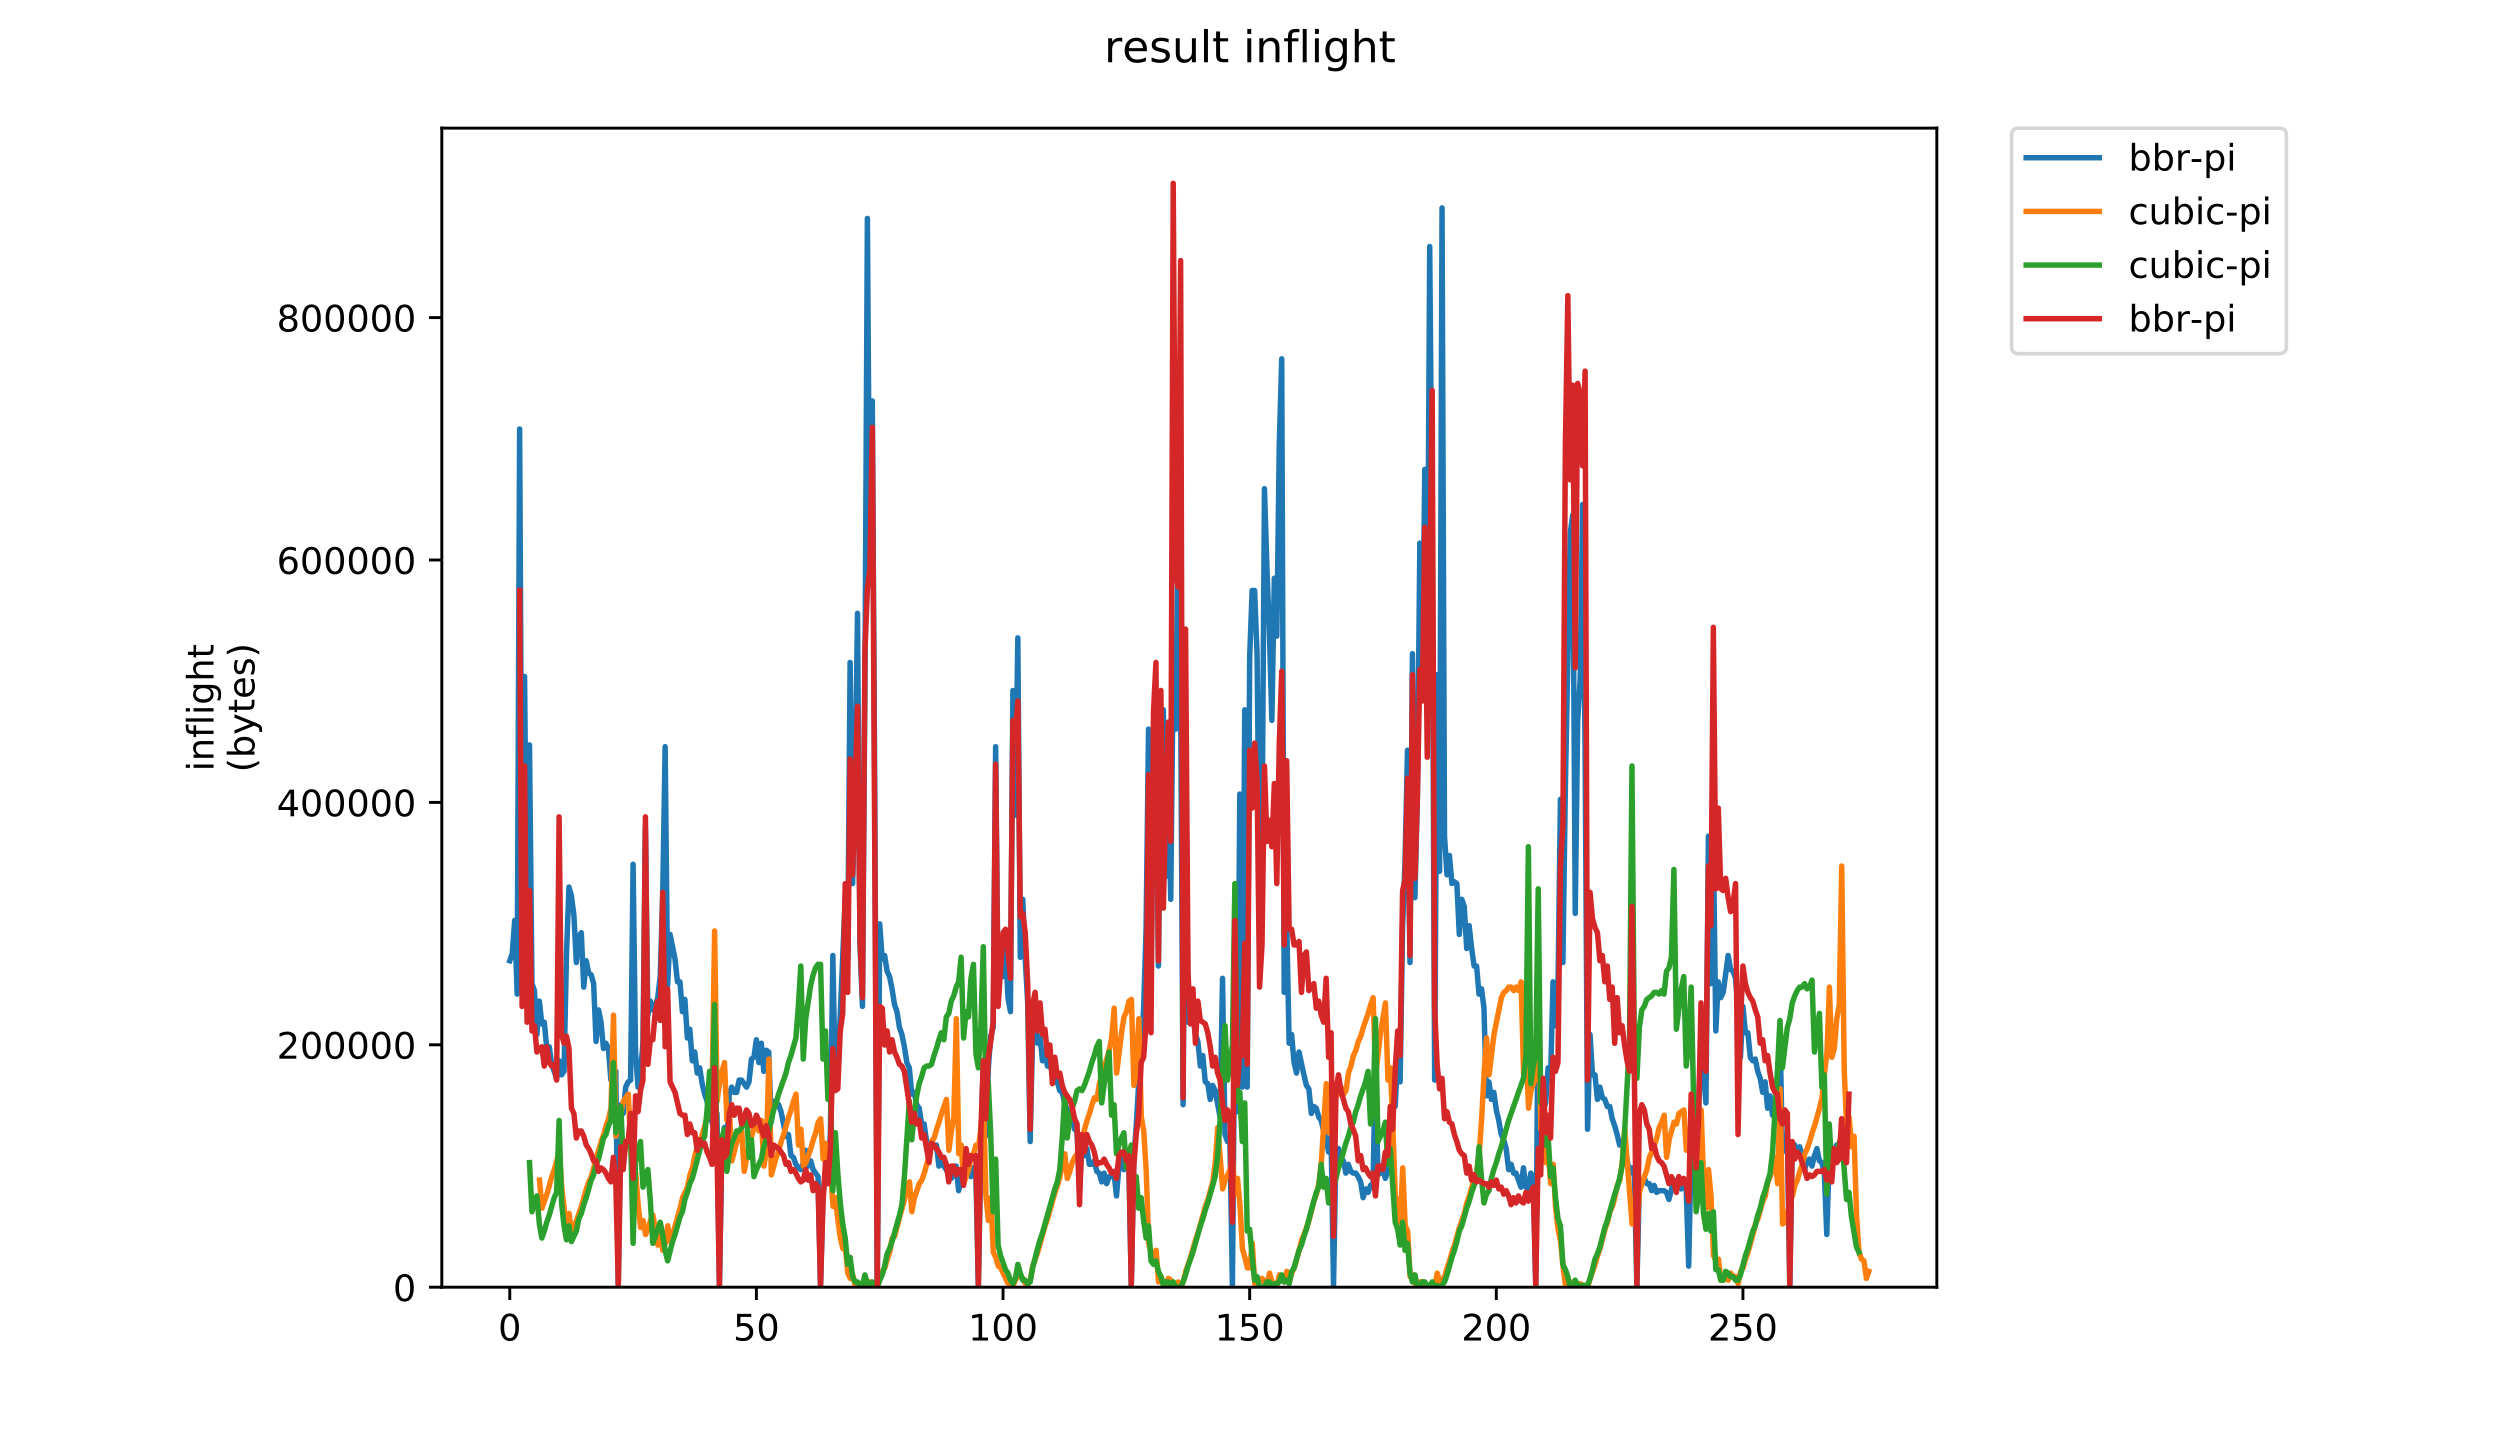 <?xml version="1.0" encoding="utf-8" standalone="no"?>
<!DOCTYPE svg PUBLIC "-//W3C//DTD SVG 1.1//EN"
  "http://www.w3.org/Graphics/SVG/1.1/DTD/svg11.dtd">
<!-- Created with matplotlib (https://matplotlib.org/) -->
<svg height="396pt" version="1.1" viewBox="0 0 684 396" width="684pt" xmlns="http://www.w3.org/2000/svg" xmlns:xlink="http://www.w3.org/1999/xlink">
 <defs>
  <style type="text/css">
*{stroke-linecap:butt;stroke-linejoin:round;}
  </style>
 </defs>
 <g id="figure_1">
  <g id="patch_1">
   <path d="M 0 396 
L 684 396 
L 684 0 
L 0 0 
z
" style="fill:#ffffff;"/>
  </g>
  <g id="axes_1">
   <g id="patch_2">
    <path d="M 120.879 352.174 
L 529.913 352.174 
L 529.913 35.062 
L 120.879 35.062 
z
" style="fill:#ffffff;"/>
   </g>
   <g id="matplotlib.axis_1">
    <g id="xtick_1">
     <g id="line2d_1">
      <defs>
       <path d="M 0 0 
L 0 3.5 
" id="m798d99a39b" style="stroke:#000000;stroke-width:0.8;"/>
      </defs>
      <g>
       <use style="stroke:#000000;stroke-width:0.8;" x="139.471" xlink:href="#m798d99a39b" y="352.174"/>
      </g>
     </g>
     <g id="text_1">
      <!-- 0 -->
      <defs>
       <path d="M 31.781 66.406 
Q 24.172 66.406 20.328 58.906 
Q 16.5 51.422 16.5 36.375 
Q 16.5 21.391 20.328 13.891 
Q 24.172 6.391 31.781 6.391 
Q 39.453 6.391 43.281 13.891 
Q 47.125 21.391 47.125 36.375 
Q 47.125 51.422 43.281 58.906 
Q 39.453 66.406 31.781 66.406 
z
M 31.781 74.219 
Q 44.047 74.219 50.516 64.516 
Q 56.984 54.828 56.984 36.375 
Q 56.984 17.969 50.516 8.266 
Q 44.047 -1.422 31.781 -1.422 
Q 19.531 -1.422 13.062 8.266 
Q 6.594 17.969 6.594 36.375 
Q 6.594 54.828 13.062 64.516 
Q 19.531 74.219 31.781 74.219 
z
" id="DejaVuSans-48"/>
      </defs>
      <g transform="translate(136.29 366.773)scale(0.1 -0.1)">
       <use xlink:href="#DejaVuSans-48"/>
      </g>
     </g>
    </g>
    <g id="xtick_2">
     <g id="line2d_2">
      <g>
       <use style="stroke:#000000;stroke-width:0.8;" x="206.95" xlink:href="#m798d99a39b" y="352.174"/>
      </g>
     </g>
     <g id="text_2">
      <!-- 50 -->
      <defs>
       <path d="M 10.797 72.906 
L 49.516 72.906 
L 49.516 64.594 
L 19.828 64.594 
L 19.828 46.734 
Q 21.969 47.469 24.109 47.828 
Q 26.266 48.188 28.422 48.188 
Q 40.625 48.188 47.75 41.5 
Q 54.891 34.812 54.891 23.391 
Q 54.891 11.625 47.562 5.094 
Q 40.234 -1.422 26.906 -1.422 
Q 22.312 -1.422 17.547 -0.641 
Q 12.797 0.141 7.719 1.703 
L 7.719 11.625 
Q 12.109 9.234 16.797 8.062 
Q 21.484 6.891 26.703 6.891 
Q 35.156 6.891 40.078 11.328 
Q 45.016 15.766 45.016 23.391 
Q 45.016 31 40.078 35.438 
Q 35.156 39.891 26.703 39.891 
Q 22.75 39.891 18.812 39.016 
Q 14.891 38.141 10.797 36.281 
z
" id="DejaVuSans-53"/>
      </defs>
      <g transform="translate(200.588 366.773)scale(0.1 -0.1)">
       <use xlink:href="#DejaVuSans-53"/>
       <use x="63.623" xlink:href="#DejaVuSans-48"/>
      </g>
     </g>
    </g>
    <g id="xtick_3">
     <g id="line2d_3">
      <g>
       <use style="stroke:#000000;stroke-width:0.8;" x="274.429" xlink:href="#m798d99a39b" y="352.174"/>
      </g>
     </g>
     <g id="text_3">
      <!-- 100 -->
      <defs>
       <path d="M 12.406 8.297 
L 28.516 8.297 
L 28.516 63.922 
L 10.984 60.406 
L 10.984 69.391 
L 28.422 72.906 
L 38.281 72.906 
L 38.281 8.297 
L 54.391 8.297 
L 54.391 0 
L 12.406 0 
z
" id="DejaVuSans-49"/>
      </defs>
      <g transform="translate(264.886 366.773)scale(0.1 -0.1)">
       <use xlink:href="#DejaVuSans-49"/>
       <use x="63.623" xlink:href="#DejaVuSans-48"/>
       <use x="127.246" xlink:href="#DejaVuSans-48"/>
      </g>
     </g>
    </g>
    <g id="xtick_4">
     <g id="line2d_4">
      <g>
       <use style="stroke:#000000;stroke-width:0.8;" x="341.909" xlink:href="#m798d99a39b" y="352.174"/>
      </g>
     </g>
     <g id="text_4">
      <!-- 150 -->
      <g transform="translate(332.365 366.773)scale(0.1 -0.1)">
       <use xlink:href="#DejaVuSans-49"/>
       <use x="63.623" xlink:href="#DejaVuSans-53"/>
       <use x="127.246" xlink:href="#DejaVuSans-48"/>
      </g>
     </g>
    </g>
    <g id="xtick_5">
     <g id="line2d_5">
      <g>
       <use style="stroke:#000000;stroke-width:0.8;" x="409.388" xlink:href="#m798d99a39b" y="352.174"/>
      </g>
     </g>
     <g id="text_5">
      <!-- 200 -->
      <defs>
       <path d="M 19.188 8.297 
L 53.609 8.297 
L 53.609 0 
L 7.328 0 
L 7.328 8.297 
Q 12.938 14.109 22.625 23.891 
Q 32.328 33.688 34.812 36.531 
Q 39.547 41.844 41.422 45.531 
Q 43.312 49.219 43.312 52.781 
Q 43.312 58.594 39.234 62.25 
Q 35.156 65.922 28.609 65.922 
Q 23.969 65.922 18.812 64.312 
Q 13.672 62.703 7.812 59.422 
L 7.812 69.391 
Q 13.766 71.781 18.938 73 
Q 24.125 74.219 28.422 74.219 
Q 39.75 74.219 46.484 68.547 
Q 53.219 62.891 53.219 53.422 
Q 53.219 48.922 51.531 44.891 
Q 49.859 40.875 45.406 35.406 
Q 44.188 33.984 37.641 27.219 
Q 31.109 20.453 19.188 8.297 
z
" id="DejaVuSans-50"/>
      </defs>
      <g transform="translate(399.844 366.773)scale(0.1 -0.1)">
       <use xlink:href="#DejaVuSans-50"/>
       <use x="63.623" xlink:href="#DejaVuSans-48"/>
       <use x="127.246" xlink:href="#DejaVuSans-48"/>
      </g>
     </g>
    </g>
    <g id="xtick_6">
     <g id="line2d_6">
      <g>
       <use style="stroke:#000000;stroke-width:0.8;" x="476.867" xlink:href="#m798d99a39b" y="352.174"/>
      </g>
     </g>
     <g id="text_6">
      <!-- 250 -->
      <g transform="translate(467.323 366.773)scale(0.1 -0.1)">
       <use xlink:href="#DejaVuSans-50"/>
       <use x="63.623" xlink:href="#DejaVuSans-53"/>
       <use x="127.246" xlink:href="#DejaVuSans-48"/>
      </g>
     </g>
    </g>
   </g>
   <g id="matplotlib.axis_2">
    <g id="ytick_1">
     <g id="line2d_7">
      <defs>
       <path d="M 0 0 
L -3.5 0 
" id="m0e294f29df" style="stroke:#000000;stroke-width:0.8;"/>
      </defs>
      <g>
       <use style="stroke:#000000;stroke-width:0.8;" x="120.879" xlink:href="#m0e294f29df" y="352.174"/>
      </g>
     </g>
     <g id="text_7">
      <!-- 0 -->
      <g transform="translate(107.516 355.973)scale(0.1 -0.1)">
       <use xlink:href="#DejaVuSans-48"/>
      </g>
     </g>
    </g>
    <g id="ytick_2">
     <g id="line2d_8">
      <g>
       <use style="stroke:#000000;stroke-width:0.8;" x="120.879" xlink:href="#m0e294f29df" y="285.856"/>
      </g>
     </g>
     <g id="text_8">
      <!-- 200000 -->
      <g transform="translate(75.704 289.655)scale(0.1 -0.1)">
       <use xlink:href="#DejaVuSans-50"/>
       <use x="63.623" xlink:href="#DejaVuSans-48"/>
       <use x="127.246" xlink:href="#DejaVuSans-48"/>
       <use x="190.869" xlink:href="#DejaVuSans-48"/>
       <use x="254.492" xlink:href="#DejaVuSans-48"/>
       <use x="318.115" xlink:href="#DejaVuSans-48"/>
      </g>
     </g>
    </g>
    <g id="ytick_3">
     <g id="line2d_9">
      <g>
       <use style="stroke:#000000;stroke-width:0.8;" x="120.879" xlink:href="#m0e294f29df" y="219.537"/>
      </g>
     </g>
     <g id="text_9">
      <!-- 400000 -->
      <defs>
       <path d="M 37.797 64.312 
L 12.891 25.391 
L 37.797 25.391 
z
M 35.203 72.906 
L 47.609 72.906 
L 47.609 25.391 
L 58.016 25.391 
L 58.016 17.188 
L 47.609 17.188 
L 47.609 0 
L 37.797 0 
L 37.797 17.188 
L 4.891 17.188 
L 4.891 26.703 
z
" id="DejaVuSans-52"/>
      </defs>
      <g transform="translate(75.704 223.337)scale(0.1 -0.1)">
       <use xlink:href="#DejaVuSans-52"/>
       <use x="63.623" xlink:href="#DejaVuSans-48"/>
       <use x="127.246" xlink:href="#DejaVuSans-48"/>
       <use x="190.869" xlink:href="#DejaVuSans-48"/>
       <use x="254.492" xlink:href="#DejaVuSans-48"/>
       <use x="318.115" xlink:href="#DejaVuSans-48"/>
      </g>
     </g>
    </g>
    <g id="ytick_4">
     <g id="line2d_10">
      <g>
       <use style="stroke:#000000;stroke-width:0.8;" x="120.879" xlink:href="#m0e294f29df" y="153.219"/>
      </g>
     </g>
     <g id="text_10">
      <!-- 600000 -->
      <defs>
       <path d="M 33.016 40.375 
Q 26.375 40.375 22.484 35.828 
Q 18.609 31.297 18.609 23.391 
Q 18.609 15.531 22.484 10.953 
Q 26.375 6.391 33.016 6.391 
Q 39.656 6.391 43.531 10.953 
Q 47.406 15.531 47.406 23.391 
Q 47.406 31.297 43.531 35.828 
Q 39.656 40.375 33.016 40.375 
z
M 52.594 71.297 
L 52.594 62.312 
Q 48.875 64.062 45.094 64.984 
Q 41.312 65.922 37.594 65.922 
Q 27.828 65.922 22.672 59.328 
Q 17.531 52.734 16.797 39.406 
Q 19.672 43.656 24.016 45.922 
Q 28.375 48.188 33.594 48.188 
Q 44.578 48.188 50.953 41.516 
Q 57.328 34.859 57.328 23.391 
Q 57.328 12.156 50.688 5.359 
Q 44.047 -1.422 33.016 -1.422 
Q 20.359 -1.422 13.672 8.266 
Q 6.984 17.969 6.984 36.375 
Q 6.984 53.656 15.188 63.938 
Q 23.391 74.219 37.203 74.219 
Q 40.922 74.219 44.703 73.484 
Q 48.484 72.75 52.594 71.297 
z
" id="DejaVuSans-54"/>
      </defs>
      <g transform="translate(75.704 157.018)scale(0.1 -0.1)">
       <use xlink:href="#DejaVuSans-54"/>
       <use x="63.623" xlink:href="#DejaVuSans-48"/>
       <use x="127.246" xlink:href="#DejaVuSans-48"/>
       <use x="190.869" xlink:href="#DejaVuSans-48"/>
       <use x="254.492" xlink:href="#DejaVuSans-48"/>
       <use x="318.115" xlink:href="#DejaVuSans-48"/>
      </g>
     </g>
    </g>
    <g id="ytick_5">
     <g id="line2d_11">
      <g>
       <use style="stroke:#000000;stroke-width:0.8;" x="120.879" xlink:href="#m0e294f29df" y="86.901"/>
      </g>
     </g>
     <g id="text_11">
      <!-- 800000 -->
      <defs>
       <path d="M 31.781 34.625 
Q 24.75 34.625 20.719 30.859 
Q 16.703 27.094 16.703 20.516 
Q 16.703 13.922 20.719 10.156 
Q 24.75 6.391 31.781 6.391 
Q 38.812 6.391 42.859 10.172 
Q 46.922 13.969 46.922 20.516 
Q 46.922 27.094 42.891 30.859 
Q 38.875 34.625 31.781 34.625 
z
M 21.922 38.812 
Q 15.578 40.375 12.031 44.719 
Q 8.5 49.078 8.5 55.328 
Q 8.5 64.062 14.719 69.141 
Q 20.953 74.219 31.781 74.219 
Q 42.672 74.219 48.875 69.141 
Q 55.078 64.062 55.078 55.328 
Q 55.078 49.078 51.531 44.719 
Q 48 40.375 41.703 38.812 
Q 48.828 37.156 52.797 32.312 
Q 56.781 27.484 56.781 20.516 
Q 56.781 9.906 50.312 4.234 
Q 43.844 -1.422 31.781 -1.422 
Q 19.734 -1.422 13.25 4.234 
Q 6.781 9.906 6.781 20.516 
Q 6.781 27.484 10.781 32.312 
Q 14.797 37.156 21.922 38.812 
z
M 18.312 54.391 
Q 18.312 48.734 21.844 45.562 
Q 25.391 42.391 31.781 42.391 
Q 38.141 42.391 41.719 45.562 
Q 45.312 48.734 45.312 54.391 
Q 45.312 60.062 41.719 63.234 
Q 38.141 66.406 31.781 66.406 
Q 25.391 66.406 21.844 63.234 
Q 18.312 60.062 18.312 54.391 
z
" id="DejaVuSans-56"/>
      </defs>
      <g transform="translate(75.704 90.7)scale(0.1 -0.1)">
       <use xlink:href="#DejaVuSans-56"/>
       <use x="63.623" xlink:href="#DejaVuSans-48"/>
       <use x="127.246" xlink:href="#DejaVuSans-48"/>
       <use x="190.869" xlink:href="#DejaVuSans-48"/>
       <use x="254.492" xlink:href="#DejaVuSans-48"/>
       <use x="318.115" xlink:href="#DejaVuSans-48"/>
      </g>
     </g>
    </g>
    <g id="text_12">
     <!-- inflight -->
     <defs>
      <path d="M 9.422 54.688 
L 18.406 54.688 
L 18.406 0 
L 9.422 0 
z
M 9.422 75.984 
L 18.406 75.984 
L 18.406 64.594 
L 9.422 64.594 
z
" id="DejaVuSans-105"/>
      <path d="M 54.891 33.016 
L 54.891 0 
L 45.906 0 
L 45.906 32.719 
Q 45.906 40.484 42.875 44.328 
Q 39.844 48.188 33.797 48.188 
Q 26.516 48.188 22.312 43.547 
Q 18.109 38.922 18.109 30.906 
L 18.109 0 
L 9.078 0 
L 9.078 54.688 
L 18.109 54.688 
L 18.109 46.188 
Q 21.344 51.125 25.703 53.562 
Q 30.078 56 35.797 56 
Q 45.219 56 50.047 50.172 
Q 54.891 44.344 54.891 33.016 
z
" id="DejaVuSans-110"/>
      <path d="M 37.109 75.984 
L 37.109 68.5 
L 28.516 68.5 
Q 23.688 68.5 21.797 66.547 
Q 19.922 64.594 19.922 59.516 
L 19.922 54.688 
L 34.719 54.688 
L 34.719 47.703 
L 19.922 47.703 
L 19.922 0 
L 10.891 0 
L 10.891 47.703 
L 2.297 47.703 
L 2.297 54.688 
L 10.891 54.688 
L 10.891 58.5 
Q 10.891 67.625 15.141 71.797 
Q 19.391 75.984 28.609 75.984 
z
" id="DejaVuSans-102"/>
      <path d="M 9.422 75.984 
L 18.406 75.984 
L 18.406 0 
L 9.422 0 
z
" id="DejaVuSans-108"/>
      <path d="M 45.406 27.984 
Q 45.406 37.75 41.375 43.109 
Q 37.359 48.484 30.078 48.484 
Q 22.859 48.484 18.828 43.109 
Q 14.797 37.75 14.797 27.984 
Q 14.797 18.266 18.828 12.891 
Q 22.859 7.516 30.078 7.516 
Q 37.359 7.516 41.375 12.891 
Q 45.406 18.266 45.406 27.984 
z
M 54.391 6.781 
Q 54.391 -7.172 48.188 -13.984 
Q 42 -20.797 29.203 -20.797 
Q 24.469 -20.797 20.266 -20.094 
Q 16.062 -19.391 12.109 -17.922 
L 12.109 -9.188 
Q 16.062 -11.328 19.922 -12.344 
Q 23.781 -13.375 27.781 -13.375 
Q 36.625 -13.375 41.016 -8.766 
Q 45.406 -4.156 45.406 5.172 
L 45.406 9.625 
Q 42.625 4.781 38.281 2.391 
Q 33.938 0 27.875 0 
Q 17.828 0 11.672 7.656 
Q 5.516 15.328 5.516 27.984 
Q 5.516 40.672 11.672 48.328 
Q 17.828 56 27.875 56 
Q 33.938 56 38.281 53.609 
Q 42.625 51.219 45.406 46.391 
L 45.406 54.688 
L 54.391 54.688 
z
" id="DejaVuSans-103"/>
      <path d="M 54.891 33.016 
L 54.891 0 
L 45.906 0 
L 45.906 32.719 
Q 45.906 40.484 42.875 44.328 
Q 39.844 48.188 33.797 48.188 
Q 26.516 48.188 22.312 43.547 
Q 18.109 38.922 18.109 30.906 
L 18.109 0 
L 9.078 0 
L 9.078 75.984 
L 18.109 75.984 
L 18.109 46.188 
Q 21.344 51.125 25.703 53.562 
Q 30.078 56 35.797 56 
Q 45.219 56 50.047 50.172 
Q 54.891 44.344 54.891 33.016 
z
" id="DejaVuSans-104"/>
      <path d="M 18.312 70.219 
L 18.312 54.688 
L 36.812 54.688 
L 36.812 47.703 
L 18.312 47.703 
L 18.312 18.016 
Q 18.312 11.328 20.141 9.422 
Q 21.969 7.516 27.594 7.516 
L 36.812 7.516 
L 36.812 0 
L 27.594 0 
Q 17.188 0 13.234 3.875 
Q 9.281 7.766 9.281 18.016 
L 9.281 47.703 
L 2.688 47.703 
L 2.688 54.688 
L 9.281 54.688 
L 9.281 70.219 
z
" id="DejaVuSans-116"/>
     </defs>
     <g transform="translate(58.426 211.018)rotate(-90)scale(0.1 -0.1)">
      <use xlink:href="#DejaVuSans-105"/>
      <use x="27.783" xlink:href="#DejaVuSans-110"/>
      <use x="91.162" xlink:href="#DejaVuSans-102"/>
      <use x="126.367" xlink:href="#DejaVuSans-108"/>
      <use x="154.15" xlink:href="#DejaVuSans-105"/>
      <use x="181.934" xlink:href="#DejaVuSans-103"/>
      <use x="245.41" xlink:href="#DejaVuSans-104"/>
      <use x="308.789" xlink:href="#DejaVuSans-116"/>
     </g>
     <!-- (bytes) -->
     <defs>
      <path d="M 31 75.875 
Q 24.469 64.656 21.281 53.656 
Q 18.109 42.672 18.109 31.391 
Q 18.109 20.125 21.312 9.062 
Q 24.516 -2 31 -13.188 
L 23.188 -13.188 
Q 15.875 -1.703 12.234 9.375 
Q 8.594 20.453 8.594 31.391 
Q 8.594 42.281 12.203 53.312 
Q 15.828 64.359 23.188 75.875 
z
" id="DejaVuSans-40"/>
      <path d="M 48.688 27.297 
Q 48.688 37.203 44.609 42.844 
Q 40.531 48.484 33.406 48.484 
Q 26.266 48.484 22.188 42.844 
Q 18.109 37.203 18.109 27.297 
Q 18.109 17.391 22.188 11.75 
Q 26.266 6.109 33.406 6.109 
Q 40.531 6.109 44.609 11.75 
Q 48.688 17.391 48.688 27.297 
z
M 18.109 46.391 
Q 20.953 51.266 25.266 53.625 
Q 29.594 56 35.594 56 
Q 45.562 56 51.781 48.094 
Q 58.016 40.188 58.016 27.297 
Q 58.016 14.406 51.781 6.484 
Q 45.562 -1.422 35.594 -1.422 
Q 29.594 -1.422 25.266 0.953 
Q 20.953 3.328 18.109 8.203 
L 18.109 0 
L 9.078 0 
L 9.078 75.984 
L 18.109 75.984 
z
" id="DejaVuSans-98"/>
      <path d="M 32.172 -5.078 
Q 28.375 -14.844 24.75 -17.812 
Q 21.141 -20.797 15.094 -20.797 
L 7.906 -20.797 
L 7.906 -13.281 
L 13.188 -13.281 
Q 16.891 -13.281 18.938 -11.516 
Q 21 -9.766 23.484 -3.219 
L 25.094 0.875 
L 2.984 54.688 
L 12.5 54.688 
L 29.594 11.922 
L 46.688 54.688 
L 56.203 54.688 
z
" id="DejaVuSans-121"/>
      <path d="M 56.203 29.594 
L 56.203 25.203 
L 14.891 25.203 
Q 15.484 15.922 20.484 11.062 
Q 25.484 6.203 34.422 6.203 
Q 39.594 6.203 44.453 7.469 
Q 49.312 8.734 54.109 11.281 
L 54.109 2.781 
Q 49.266 0.734 44.188 -0.344 
Q 39.109 -1.422 33.891 -1.422 
Q 20.797 -1.422 13.156 6.188 
Q 5.516 13.812 5.516 26.812 
Q 5.516 40.234 12.766 48.109 
Q 20.016 56 32.328 56 
Q 43.359 56 49.781 48.891 
Q 56.203 41.797 56.203 29.594 
z
M 47.219 32.234 
Q 47.125 39.594 43.094 43.984 
Q 39.062 48.391 32.422 48.391 
Q 24.906 48.391 20.391 44.141 
Q 15.875 39.891 15.188 32.172 
z
" id="DejaVuSans-101"/>
      <path d="M 44.281 53.078 
L 44.281 44.578 
Q 40.484 46.531 36.375 47.5 
Q 32.281 48.484 27.875 48.484 
Q 21.188 48.484 17.844 46.438 
Q 14.5 44.391 14.5 40.281 
Q 14.5 37.156 16.891 35.375 
Q 19.281 33.594 26.516 31.984 
L 29.594 31.297 
Q 39.156 29.25 43.188 25.516 
Q 47.219 21.781 47.219 15.094 
Q 47.219 7.469 41.188 3.016 
Q 35.156 -1.422 24.609 -1.422 
Q 20.219 -1.422 15.453 -0.562 
Q 10.688 0.297 5.422 2 
L 5.422 11.281 
Q 10.406 8.688 15.234 7.391 
Q 20.062 6.109 24.812 6.109 
Q 31.156 6.109 34.562 8.281 
Q 37.984 10.453 37.984 14.406 
Q 37.984 18.062 35.516 20.016 
Q 33.062 21.969 24.703 23.781 
L 21.578 24.516 
Q 13.234 26.266 9.516 29.906 
Q 5.812 33.547 5.812 39.891 
Q 5.812 47.609 11.281 51.797 
Q 16.75 56 26.812 56 
Q 31.781 56 36.172 55.266 
Q 40.578 54.547 44.281 53.078 
z
" id="DejaVuSans-115"/>
      <path d="M 8.016 75.875 
L 15.828 75.875 
Q 23.141 64.359 26.781 53.312 
Q 30.422 42.281 30.422 31.391 
Q 30.422 20.453 26.781 9.375 
Q 23.141 -1.703 15.828 -13.188 
L 8.016 -13.188 
Q 14.5 -2 17.703 9.062 
Q 20.906 20.125 20.906 31.391 
Q 20.906 42.672 17.703 53.656 
Q 14.5 64.656 8.016 75.875 
z
" id="DejaVuSans-41"/>
     </defs>
     <g transform="translate(69.624 211.295)rotate(-90)scale(0.1 -0.1)">
      <use xlink:href="#DejaVuSans-40"/>
      <use x="39.014" xlink:href="#DejaVuSans-98"/>
      <use x="102.49" xlink:href="#DejaVuSans-121"/>
      <use x="161.67" xlink:href="#DejaVuSans-116"/>
      <use x="200.879" xlink:href="#DejaVuSans-101"/>
      <use x="262.402" xlink:href="#DejaVuSans-115"/>
      <use x="314.502" xlink:href="#DejaVuSans-41"/>
     </g>
    </g>
   </g>
   <g id="line2d_12">
    <path clip-path="url(#p3b902d53a9)" d="M 139.471 262.867 
L 140.146 260.947 
L 140.821 251.824 
L 141.495 271.99 
L 142.17 117.383 
L 142.845 246.542 
L 143.52 185.084 
L 144.195 255.665 
L 144.869 203.809 
L 145.544 269.109 
L 146.219 271.03 
L 146.894 283.033 
L 147.569 273.911 
L 148.243 280.152 
L 148.918 279.672 
L 149.593 286.874 
L 150.268 286.394 
L 150.943 291.196 
L 152.292 295.037 
L 152.967 290.235 
L 153.642 294.077 
L 154.316 293.116 
L 154.991 260.947 
L 155.666 242.701 
L 156.341 245.102 
L 157.016 250.383 
L 157.69 263.347 
L 158.365 256.145 
L 159.04 255.185 
L 159.715 270.069 
L 160.39 262.867 
L 161.064 266.228 
L 161.739 266.708 
L 162.414 269.109 
L 163.089 284.954 
L 163.764 276.311 
L 164.438 279.672 
L 165.113 286.874 
L 165.788 285.434 
L 166.463 286.874 
L 167.138 295.517 
L 167.812 295.037 
L 168.487 293.116 
L 169.162 351.694 
L 169.837 302.239 
L 170.511 304.64 
L 171.186 297.438 
L 171.861 295.997 
L 172.536 295.517 
L 173.211 236.459 
L 173.885 287.835 
L 174.56 297.438 
L 175.235 293.596 
L 175.91 285.434 
L 176.585 226.376 
L 177.259 277.752 
L 177.934 273.911 
L 178.609 276.311 
L 179.284 275.351 
L 179.959 272.95 
L 180.633 267.189 
L 181.308 245.582 
L 181.983 204.29 
L 182.658 269.589 
L 183.333 255.665 
L 184.682 262.387 
L 185.357 268.629 
L 186.032 268.629 
L 186.706 276.791 
L 187.381 273.43 
L 188.056 283.994 
L 188.731 281.593 
L 189.406 290.235 
L 190.08 287.835 
L 190.755 293.596 
L 191.43 292.156 
L 192.105 296.477 
L 192.78 299.358 
L 193.454 301.279 
L 194.129 303.68 
L 194.804 307.041 
L 195.479 308.961 
L 196.154 304.64 
L 196.828 351.694 
L 197.503 314.243 
L 198.178 308.481 
L 198.853 313.763 
L 199.528 299.358 
L 200.202 297.438 
L 200.877 298.878 
L 201.552 298.878 
L 202.227 295.517 
L 202.901 295.517 
L 204.251 297.438 
L 204.926 295.997 
L 205.601 289.755 
L 206.275 289.275 
L 206.95 284.474 
L 207.625 290.716 
L 208.3 285.434 
L 208.975 293.116 
L 209.649 287.355 
L 210.324 287.835 
L 210.999 307.041 
L 211.674 301.279 
L 213.023 302.239 
L 213.698 304.16 
L 215.048 310.882 
L 215.723 310.402 
L 216.397 316.163 
L 217.072 316.643 
L 217.747 318.564 
L 218.422 319.524 
L 219.096 320.004 
L 219.771 318.084 
L 220.446 314.723 
L 221.121 319.044 
L 221.796 317.604 
L 222.47 320.004 
L 223.82 321.925 
L 224.495 351.694 
L 225.17 326.726 
L 225.844 320.965 
L 226.519 320.965 
L 227.194 309.921 
L 227.869 261.427 
L 228.544 296.958 
L 229.218 293.116 
L 231.243 246.062 
L 231.918 262.387 
L 232.592 181.243 
L 233.267 241.741 
L 233.942 216.293 
L 234.617 167.799 
L 235.292 258.546 
L 235.966 275.351 
L 236.641 187.484 
L 237.316 59.766 
L 237.991 158.676 
L 238.665 109.701 
L 239.34 218.214 
L 240.015 351.694 
L 240.69 252.784 
L 241.365 262.387 
L 242.039 261.427 
L 242.714 265.748 
L 243.389 267.189 
L 244.064 270.55 
L 244.739 274.871 
L 245.413 276.791 
L 246.088 281.113 
L 246.763 283.033 
L 247.438 286.394 
L 248.113 290.716 
L 248.787 292.156 
L 249.462 299.358 
L 250.137 298.878 
L 250.812 302.239 
L 251.487 303.199 
L 252.161 307.521 
L 252.836 307.521 
L 253.511 312.322 
L 254.186 315.683 
L 254.86 312.322 
L 255.535 313.763 
L 256.21 313.282 
L 256.885 319.044 
L 257.56 317.604 
L 258.234 319.044 
L 258.909 320.004 
L 259.584 321.445 
L 260.259 322.405 
L 260.934 321.445 
L 261.608 319.044 
L 262.283 325.766 
L 262.958 322.885 
L 263.633 322.885 
L 264.308 318.564 
L 264.982 317.124 
L 265.657 321.925 
L 266.332 319.524 
L 267.007 321.445 
L 267.682 351.694 
L 268.356 315.203 
L 269.031 290.235 
L 269.706 310.882 
L 270.381 292.636 
L 271.055 283.513 
L 271.73 281.113 
L 272.405 204.29 
L 273.08 271.51 
L 273.755 262.867 
L 274.429 267.189 
L 275.104 259.506 
L 275.779 272.95 
L 276.454 276.791 
L 277.129 188.925 
L 277.803 223.015 
L 278.478 174.521 
L 279.153 261.907 
L 279.828 246.062 
L 280.503 262.387 
L 281.177 274.391 
L 281.852 312.322 
L 282.527 282.553 
L 283.202 279.672 
L 283.877 285.434 
L 284.551 283.513 
L 285.226 290.235 
L 285.901 287.835 
L 286.576 291.676 
L 287.25 291.196 
L 287.925 293.596 
L 288.6 294.557 
L 289.275 295.997 
L 289.95 298.398 
L 290.624 298.878 
L 291.299 301.759 
L 291.974 303.68 
L 292.649 305.12 
L 293.324 305.6 
L 293.998 308.961 
L 294.673 309.441 
L 295.348 324.806 
L 296.023 313.282 
L 296.698 316.163 
L 297.372 314.243 
L 298.047 318.564 
L 298.722 318.564 
L 299.397 317.604 
L 300.072 320.485 
L 300.746 320.965 
L 301.421 323.365 
L 302.096 320.965 
L 302.771 323.846 
L 303.445 321.925 
L 304.12 321.925 
L 304.795 320.965 
L 305.47 327.207 
L 306.145 319.044 
L 306.819 316.163 
L 307.494 320.004 
L 308.169 318.084 
L 308.844 318.084 
L 309.519 351.694 
L 310.193 317.604 
L 310.868 308.001 
L 311.543 296.477 
L 312.218 287.835 
L 312.893 275.831 
L 313.567 254.225 
L 314.242 199.488 
L 314.917 266.228 
L 315.592 199.488 
L 316.267 196.127 
L 316.941 264.308 
L 317.616 196.607 
L 318.291 194.207 
L 318.966 239.82 
L 319.64 213.892 
L 320.315 246.062 
L 320.99 183.163 
L 321.665 199.488 
L 322.34 143.791 
L 323.014 189.405 
L 323.689 302.239 
L 324.364 203.809 
L 325.039 279.672 
L 325.714 279.192 
L 326.388 278.232 
L 327.063 283.033 
L 327.738 284.954 
L 328.413 291.676 
L 329.088 288.795 
L 329.762 295.997 
L 330.437 296.477 
L 331.112 300.799 
L 331.787 296.958 
L 332.462 298.398 
L 333.811 305.6 
L 334.486 267.669 
L 335.161 310.402 
L 335.835 312.322 
L 336.51 312.322 
L 337.185 351.694 
L 337.86 274.391 
L 338.535 304.16 
L 339.209 217.253 
L 339.884 297.438 
L 340.559 194.207 
L 341.234 297.438 
L 341.909 179.802 
L 342.583 161.557 
L 343.258 161.557 
L 343.933 178.842 
L 344.608 242.701 
L 345.283 231.658 
L 345.957 133.708 
L 346.632 155.315 
L 347.307 173.08 
L 347.982 197.087 
L 348.657 158.196 
L 349.331 174.04 
L 350.006 121.705 
L 350.681 98.178 
L 351.356 271.51 
L 352.03 251.824 
L 352.705 285.434 
L 353.38 283.033 
L 354.055 290.716 
L 354.73 293.596 
L 355.404 287.835 
L 356.754 294.077 
L 357.429 296.958 
L 358.104 297.918 
L 358.778 304.64 
L 359.453 302.719 
L 360.128 303.199 
L 360.803 305.6 
L 361.478 306.56 
L 362.152 309.441 
L 362.827 311.362 
L 363.502 315.203 
L 364.177 310.882 
L 364.852 351.694 
L 365.526 314.243 
L 366.201 314.243 
L 366.876 317.124 
L 367.551 317.604 
L 368.225 320.965 
L 368.9 318.564 
L 369.575 320.485 
L 370.25 320.965 
L 370.925 320.965 
L 371.599 321.925 
L 372.274 323.365 
L 372.949 327.687 
L 373.624 325.286 
L 374.299 326.246 
L 374.973 324.326 
L 375.648 324.806 
L 376.323 289.755 
L 376.998 321.445 
L 377.673 320.965 
L 378.347 320.004 
L 379.022 322.405 
L 379.697 320.485 
L 380.372 307.041 
L 381.047 303.199 
L 381.721 302.719 
L 382.396 289.275 
L 383.071 295.997 
L 383.746 253.744 
L 384.42 235.499 
L 385.095 205.25 
L 385.77 263.347 
L 386.445 178.842 
L 387.12 245.582 
L 387.794 217.734 
L 388.469 148.593 
L 389.144 188.925 
L 389.819 128.427 
L 390.494 184.604 
L 391.168 67.448 
L 391.843 148.113 
L 392.518 295.517 
L 393.193 184.604 
L 393.868 238.38 
L 394.542 56.885 
L 395.217 228.777 
L 395.892 239.34 
L 396.567 234.059 
L 397.242 241.741 
L 397.916 241.261 
L 398.591 241.741 
L 399.266 255.665 
L 399.941 246.062 
L 400.615 247.983 
L 401.29 259.506 
L 401.965 253.264 
L 402.64 259.506 
L 403.315 264.308 
L 403.989 264.308 
L 404.664 271.99 
L 405.339 270.55 
L 406.014 275.831 
L 406.689 299.838 
L 407.363 295.997 
L 408.038 300.799 
L 408.713 298.878 
L 409.388 303.68 
L 410.063 306.56 
L 410.737 310.402 
L 411.412 311.842 
L 412.087 314.243 
L 412.762 320.004 
L 413.437 318.564 
L 414.111 320.965 
L 414.786 320.965 
L 416.136 324.806 
L 416.811 319.524 
L 417.485 324.806 
L 418.16 325.286 
L 418.835 320.965 
L 419.51 322.405 
L 420.184 351.694 
L 420.859 272.47 
L 421.534 313.763 
L 422.209 303.68 
L 422.884 301.759 
L 423.558 292.156 
L 424.233 295.037 
L 424.908 268.629 
L 425.583 280.633 
L 426.258 270.55 
L 426.932 218.694 
L 427.607 263.347 
L 428.282 215.333 
L 429.632 145.712 
L 430.306 140.91 
L 430.981 249.903 
L 431.656 197.087 
L 432.331 186.044 
L 433.006 138.03 
L 433.68 205.25 
L 434.355 308.961 
L 435.03 283.033 
L 435.705 294.077 
L 436.379 294.077 
L 437.054 300.799 
L 437.729 297.438 
L 438.404 300.319 
L 439.079 300.799 
L 439.753 302.719 
L 440.428 302.719 
L 441.103 306.08 
L 441.778 308.001 
L 442.453 310.402 
L 443.127 313.282 
L 443.802 313.282 
L 444.477 314.243 
L 445.152 317.124 
L 445.827 320.965 
L 446.501 319.524 
L 447.176 321.925 
L 447.851 351.694 
L 448.526 324.326 
L 449.201 322.885 
L 449.875 322.405 
L 450.55 323.846 
L 451.225 323.846 
L 451.9 325.766 
L 452.574 324.326 
L 453.249 326.246 
L 453.924 325.766 
L 455.274 325.766 
L 455.948 326.246 
L 456.623 328.167 
L 457.973 322.885 
L 458.648 324.326 
L 459.322 323.846 
L 459.997 325.286 
L 460.672 324.806 
L 461.347 325.286 
L 462.022 346.412 
L 462.696 315.203 
L 463.371 307.041 
L 464.046 323.846 
L 465.396 283.513 
L 466.07 293.596 
L 466.745 301.759 
L 467.42 228.777 
L 468.095 269.109 
L 468.769 229.737 
L 469.444 282.073 
L 470.119 268.629 
L 470.794 272.95 
L 471.469 271.51 
L 472.818 261.427 
L 473.493 265.268 
L 474.168 265.748 
L 474.843 267.669 
L 475.517 275.831 
L 476.192 289.275 
L 476.867 275.351 
L 477.542 282.553 
L 478.217 282.553 
L 478.891 289.275 
L 479.566 290.235 
L 480.241 289.755 
L 480.916 293.116 
L 481.591 295.037 
L 482.265 298.878 
L 482.94 295.997 
L 483.615 303.199 
L 484.29 299.838 
L 484.964 305.12 
L 486.314 306.08 
L 486.989 281.113 
L 487.664 315.203 
L 488.338 312.802 
L 489.013 309.921 
L 489.688 351.694 
L 490.363 312.802 
L 491.038 313.282 
L 491.712 315.683 
L 492.387 313.763 
L 493.062 316.163 
L 493.737 320.004 
L 494.412 317.604 
L 495.086 317.124 
L 495.761 319.044 
L 496.436 316.163 
L 497.111 314.243 
L 497.786 317.604 
L 498.46 318.084 
L 499.135 320.965 
L 499.81 337.77 
L 500.485 316.163 
L 501.159 315.683 
L 501.834 314.723 
L 502.509 313.282 
L 503.184 313.282 
L 503.184 313.282 
" style="fill:none;stroke:#1f77b4;stroke-linecap:square;stroke-width:1.5;"/>
   </g>
   <g id="line2d_13">
    <path clip-path="url(#p3b902d53a9)" d="M 147.608 322.885 
L 148.282 330.568 
L 149.632 326.726 
L 150.982 321.925 
L 151.656 320.004 
L 152.331 317.604 
L 153.006 314.723 
L 153.681 324.806 
L 155.03 336.81 
L 155.705 332.008 
L 156.38 337.77 
L 159.079 330.088 
L 160.429 325.286 
L 161.104 323.365 
L 161.778 321.925 
L 162.453 319.524 
L 163.128 316.643 
L 163.803 314.723 
L 164.478 312.322 
L 165.152 310.402 
L 165.827 308.001 
L 166.502 306.08 
L 167.177 303.199 
L 167.851 277.752 
L 168.526 310.882 
L 170.551 301.279 
L 171.9 299.358 
L 172.575 313.282 
L 173.25 323.846 
L 173.925 320.965 
L 174.599 329.607 
L 175.274 335.849 
L 175.949 333.929 
L 176.624 337.77 
L 177.299 336.329 
L 177.973 333.929 
L 178.648 332.488 
L 179.998 340.651 
L 180.673 337.29 
L 181.347 342.091 
L 182.022 340.171 
L 182.697 335.369 
L 183.372 339.69 
L 184.046 337.77 
L 186.071 330.568 
L 186.746 327.687 
L 188.095 324.806 
L 188.77 321.445 
L 189.445 319.524 
L 190.12 316.163 
L 190.794 313.763 
L 191.469 312.322 
L 192.144 310.402 
L 194.168 303.199 
L 194.843 297.918 
L 195.518 254.705 
L 196.193 301.279 
L 196.868 296.477 
L 197.542 293.116 
L 198.217 290.716 
L 198.892 306.56 
L 199.567 303.68 
L 200.241 317.604 
L 201.591 312.322 
L 202.266 311.362 
L 202.941 309.441 
L 203.615 320.485 
L 204.965 313.282 
L 206.315 308.481 
L 206.989 308.001 
L 207.664 309.441 
L 208.339 306.56 
L 209.014 319.044 
L 209.689 314.723 
L 210.363 289.755 
L 211.038 321.445 
L 212.388 316.643 
L 213.063 314.723 
L 213.737 312.322 
L 214.412 310.402 
L 215.762 305.6 
L 216.436 303.68 
L 217.111 301.279 
L 217.786 299.358 
L 218.461 313.282 
L 219.136 308.961 
L 219.81 319.044 
L 220.485 318.084 
L 221.835 314.243 
L 222.51 311.842 
L 223.184 309.921 
L 223.859 307.041 
L 224.534 306.08 
L 225.209 317.124 
L 225.884 312.802 
L 226.558 323.365 
L 227.233 320.004 
L 227.908 330.088 
L 228.583 327.687 
L 229.258 333.929 
L 229.932 338.73 
L 230.607 341.611 
L 231.282 341.131 
L 231.957 348.333 
L 232.631 349.773 
L 233.306 348.813 
L 233.981 351.694 
L 234.656 351.214 
L 236.005 351.214 
L 236.68 350.734 
L 237.355 351.214 
L 238.03 350.734 
L 238.705 352.174 
L 239.379 351.214 
L 240.054 352.174 
L 240.729 349.773 
L 241.404 347.853 
L 242.079 346.893 
L 242.753 344.492 
L 243.428 342.571 
L 244.103 338.73 
L 244.778 338.25 
L 246.127 332.968 
L 247.477 328.167 
L 248.152 325.286 
L 248.826 323.365 
L 249.501 331.528 
L 250.176 327.687 
L 251.526 323.846 
L 252.2 322.885 
L 252.875 320.965 
L 254.225 316.163 
L 254.9 312.322 
L 255.574 311.362 
L 256.249 308.961 
L 256.924 307.041 
L 257.599 304.64 
L 258.948 300.799 
L 259.623 314.723 
L 260.298 309.441 
L 260.973 305.6 
L 261.648 278.712 
L 262.322 315.683 
L 262.997 313.282 
L 263.672 323.846 
L 265.021 320.004 
L 265.696 316.643 
L 266.371 315.683 
L 267.046 313.282 
L 267.721 313.763 
L 268.395 308.481 
L 269.07 299.838 
L 269.745 327.207 
L 270.42 333.929 
L 271.095 327.687 
L 271.769 342.571 
L 272.444 344.012 
L 273.119 346.412 
L 273.794 346.893 
L 275.818 351.214 
L 276.493 351.694 
L 277.168 351.694 
L 278.517 348.813 
L 279.867 349.773 
L 280.542 351.214 
L 281.216 351.214 
L 281.891 350.254 
L 282.566 346.412 
L 283.916 342.571 
L 285.94 335.369 
L 286.615 333.449 
L 288.639 326.246 
L 289.314 324.326 
L 289.989 321.925 
L 291.338 315.683 
L 292.013 322.405 
L 292.688 320.485 
L 293.363 318.084 
L 294.038 316.643 
L 294.712 315.683 
L 295.387 314.243 
L 296.737 308.961 
L 297.411 306.56 
L 298.086 304.64 
L 298.761 302.239 
L 299.436 300.319 
L 300.111 300.799 
L 300.785 296.477 
L 302.135 291.676 
L 302.81 289.755 
L 303.485 287.355 
L 304.159 283.994 
L 304.834 275.831 
L 305.509 293.596 
L 306.859 282.553 
L 307.533 278.232 
L 308.208 276.791 
L 308.883 273.911 
L 309.558 273.43 
L 310.233 296.958 
L 310.907 292.636 
L 311.582 278.712 
L 312.257 305.6 
L 312.932 309.441 
L 313.606 320.485 
L 314.281 340.171 
L 315.631 345.452 
L 316.306 342.091 
L 316.98 350.734 
L 317.655 349.293 
L 318.33 351.214 
L 319.005 351.694 
L 319.68 349.773 
L 320.354 350.254 
L 321.029 351.694 
L 322.379 350.734 
L 323.054 352.174 
L 323.728 350.734 
L 324.403 347.853 
L 325.753 344.012 
L 327.102 339.21 
L 327.777 337.29 
L 329.801 330.088 
L 330.476 328.167 
L 331.826 323.365 
L 332.501 318.084 
L 333.175 308.481 
L 334.525 325.286 
L 335.2 322.885 
L 336.549 320.004 
L 337.224 317.124 
L 337.899 326.726 
L 338.574 322.405 
L 339.249 329.607 
L 339.923 341.611 
L 340.598 344.012 
L 341.273 346.893 
L 341.948 346.893 
L 342.623 340.171 
L 343.297 351.214 
L 343.972 349.773 
L 344.647 350.254 
L 345.322 349.773 
L 345.997 351.214 
L 346.671 351.214 
L 347.346 348.333 
L 348.021 350.734 
L 348.696 351.694 
L 349.37 351.694 
L 350.045 348.813 
L 351.395 350.734 
L 352.07 347.853 
L 352.744 350.734 
L 353.419 348.333 
L 354.094 346.893 
L 355.444 342.091 
L 356.118 339.21 
L 356.793 337.77 
L 358.143 333.929 
L 359.492 328.647 
L 360.167 326.726 
L 360.842 323.846 
L 361.517 318.084 
L 362.866 296.477 
L 363.541 309.921 
L 364.216 305.12 
L 364.891 301.759 
L 365.565 299.838 
L 366.24 299.358 
L 366.915 297.438 
L 367.59 299.358 
L 368.265 298.398 
L 368.939 293.596 
L 369.614 291.676 
L 370.289 288.795 
L 370.964 287.355 
L 371.639 284.954 
L 372.313 283.513 
L 372.988 281.113 
L 374.338 277.272 
L 375.013 274.871 
L 375.687 272.95 
L 376.362 294.557 
L 377.712 282.553 
L 379.061 274.391 
L 379.736 295.517 
L 380.411 292.156 
L 381.086 308.001 
L 381.76 327.687 
L 382.435 328.167 
L 383.11 334.409 
L 383.785 319.524 
L 384.46 335.369 
L 385.134 336.81 
L 385.809 349.293 
L 386.484 348.813 
L 387.159 351.214 
L 387.834 351.214 
L 388.508 350.734 
L 389.183 350.734 
L 389.858 352.174 
L 391.882 352.174 
L 392.557 351.694 
L 393.232 348.333 
L 393.907 350.734 
L 394.582 350.254 
L 395.256 349.293 
L 395.931 346.893 
L 396.606 344.972 
L 397.281 342.571 
L 397.955 340.651 
L 399.305 335.849 
L 400.655 332.008 
L 401.329 329.127 
L 402.004 327.207 
L 402.679 324.806 
L 403.354 322.885 
L 404.029 320.485 
L 404.703 315.683 
L 405.378 306.08 
L 406.053 293.596 
L 406.728 283.994 
L 407.403 294.077 
L 408.752 283.033 
L 410.777 272.95 
L 411.451 271.51 
L 412.126 271.03 
L 412.801 270.069 
L 413.476 270.069 
L 414.15 271.03 
L 414.825 270.069 
L 415.5 271.03 
L 416.175 268.629 
L 416.85 293.596 
L 417.524 285.914 
L 418.199 303.199 
L 418.874 298.398 
L 420.224 294.557 
L 420.898 272.47 
L 421.573 308.961 
L 422.248 306.08 
L 422.923 318.084 
L 423.598 315.683 
L 424.272 323.846 
L 424.947 318.564 
L 425.622 330.568 
L 426.297 336.329 
L 426.972 339.69 
L 427.646 346.412 
L 428.321 351.694 
L 428.996 352.174 
L 429.671 351.694 
L 430.345 350.734 
L 431.02 351.694 
L 431.695 352.174 
L 432.37 351.214 
L 433.719 352.174 
L 434.394 352.174 
L 435.069 349.773 
L 436.419 345.932 
L 437.093 343.532 
L 437.768 341.611 
L 439.118 336.329 
L 439.793 334.409 
L 440.467 331.528 
L 441.142 330.088 
L 441.817 327.687 
L 442.492 324.326 
L 443.167 322.885 
L 443.841 318.084 
L 444.516 308.961 
L 446.54 334.889 
L 447.215 331.048 
L 447.89 335.849 
L 448.565 326.246 
L 449.24 323.846 
L 450.589 320.004 
L 451.264 316.643 
L 451.939 315.203 
L 453.288 311.362 
L 453.963 308.481 
L 454.638 307.041 
L 455.313 305.12 
L 455.988 316.643 
L 456.662 311.842 
L 458.012 307.041 
L 458.687 307.521 
L 459.362 304.64 
L 460.711 303.68 
L 461.386 314.723 
L 462.061 310.402 
L 462.735 307.521 
L 463.41 309.441 
L 464.085 318.084 
L 464.76 316.643 
L 465.435 303.68 
L 466.109 322.885 
L 466.784 330.568 
L 467.459 320.004 
L 468.134 327.207 
L 468.809 343.532 
L 469.483 344.972 
L 470.158 344.492 
L 470.833 350.254 
L 471.508 350.254 
L 472.183 348.333 
L 472.857 350.254 
L 473.532 348.333 
L 474.207 349.293 
L 474.882 349.293 
L 475.557 351.214 
L 476.231 347.853 
L 476.906 346.893 
L 477.581 344.492 
L 478.256 342.571 
L 479.605 337.77 
L 480.28 334.889 
L 480.955 333.449 
L 482.304 328.647 
L 482.979 327.207 
L 483.654 323.365 
L 484.329 321.925 
L 485.004 319.524 
L 485.678 316.643 
L 486.353 323.846 
L 487.028 297.918 
L 487.703 334.889 
L 488.378 334.409 
L 489.052 332.008 
L 489.727 328.647 
L 490.402 327.207 
L 491.077 324.326 
L 491.752 322.885 
L 492.426 320.485 
L 493.101 318.564 
L 493.776 315.683 
L 494.451 314.243 
L 495.125 312.322 
L 495.8 309.921 
L 496.475 308.001 
L 497.825 303.199 
L 498.499 300.319 
L 499.174 293.596 
L 499.849 288.315 
L 500.524 270.069 
L 501.199 289.275 
L 501.873 286.874 
L 502.548 278.712 
L 503.223 274.871 
L 503.898 236.939 
L 504.573 292.636 
L 505.247 308.481 
L 505.922 305.6 
L 506.597 313.763 
L 507.272 310.882 
L 507.947 332.488 
L 508.621 342.571 
L 509.296 344.492 
L 509.971 344.972 
L 510.646 349.773 
L 511.32 347.853 
L 511.32 347.853 
" style="fill:none;stroke:#ff7f0e;stroke-linecap:square;stroke-width:1.5;"/>
   </g>
   <g id="line2d_14">
    <path clip-path="url(#p3b902d53a9)" d="M 144.872 318.084 
L 145.547 331.528 
L 146.222 328.647 
L 146.896 327.207 
L 147.571 334.889 
L 148.246 338.73 
L 148.921 336.81 
L 149.596 334.409 
L 150.27 332.488 
L 151.62 327.687 
L 152.295 326.246 
L 152.97 306.56 
L 153.644 329.127 
L 154.319 335.369 
L 154.994 339.21 
L 155.669 335.369 
L 156.344 339.69 
L 157.693 336.81 
L 158.368 333.449 
L 159.043 332.008 
L 159.718 329.607 
L 160.392 327.687 
L 161.742 322.885 
L 162.417 321.445 
L 163.091 318.564 
L 163.766 317.124 
L 165.116 311.362 
L 165.791 310.402 
L 166.465 308.001 
L 167.14 306.56 
L 167.815 290.716 
L 168.49 309.921 
L 169.165 305.6 
L 169.839 302.719 
L 170.514 317.124 
L 171.189 313.282 
L 172.539 310.402 
L 173.213 340.171 
L 173.888 318.084 
L 174.563 314.723 
L 175.238 312.322 
L 175.913 324.806 
L 177.262 320.004 
L 177.937 328.647 
L 178.612 340.171 
L 180.636 334.409 
L 181.311 337.77 
L 181.986 342.091 
L 182.66 344.972 
L 184.01 339.69 
L 184.685 337.77 
L 186.034 332.968 
L 186.709 331.528 
L 187.384 328.167 
L 188.059 326.246 
L 188.734 323.846 
L 189.408 322.405 
L 190.083 320.004 
L 191.433 314.723 
L 192.108 312.322 
L 192.782 310.882 
L 193.457 303.68 
L 194.132 293.116 
L 194.807 306.08 
L 195.481 274.871 
L 196.156 315.203 
L 197.506 311.362 
L 198.181 308.961 
L 198.855 320.485 
L 199.53 315.683 
L 200.205 312.802 
L 200.88 311.362 
L 201.555 309.441 
L 202.229 309.441 
L 202.904 308.481 
L 203.579 306.08 
L 204.254 304.16 
L 204.929 316.643 
L 205.603 311.842 
L 206.278 321.925 
L 206.953 320.004 
L 208.303 317.124 
L 208.977 313.763 
L 209.652 311.842 
L 210.327 309.441 
L 211.676 303.68 
L 212.351 301.759 
L 213.026 299.358 
L 215.05 293.596 
L 215.725 290.716 
L 216.4 288.795 
L 217.75 283.994 
L 218.424 275.351 
L 219.099 264.308 
L 219.774 289.755 
L 220.449 278.712 
L 221.798 269.589 
L 222.473 266.708 
L 223.148 264.788 
L 223.823 263.828 
L 224.498 263.828 
L 225.172 289.755 
L 225.847 282.073 
L 226.522 300.799 
L 227.197 297.438 
L 227.871 325.766 
L 228.546 309.921 
L 229.221 320.965 
L 229.896 329.127 
L 230.571 334.889 
L 231.245 338.73 
L 231.92 345.932 
L 232.595 344.012 
L 233.27 349.293 
L 233.945 350.734 
L 234.619 350.734 
L 235.294 351.694 
L 235.969 351.694 
L 236.644 348.813 
L 237.319 351.214 
L 237.993 351.694 
L 238.668 350.734 
L 239.343 351.214 
L 240.018 352.174 
L 240.693 350.254 
L 241.367 348.813 
L 242.042 346.412 
L 242.717 343.051 
L 243.392 341.611 
L 244.066 339.69 
L 246.091 332.488 
L 246.766 329.607 
L 247.44 321.925 
L 248.79 301.279 
L 249.465 311.842 
L 250.14 304.64 
L 250.814 299.838 
L 251.489 296.477 
L 252.164 294.557 
L 252.839 292.156 
L 253.514 291.676 
L 254.188 291.676 
L 254.863 291.196 
L 255.538 288.795 
L 256.213 286.874 
L 256.888 284.474 
L 257.562 282.553 
L 258.237 284.474 
L 258.912 278.232 
L 259.587 277.272 
L 260.262 273.911 
L 260.936 272.47 
L 261.611 270.069 
L 262.286 268.629 
L 262.961 261.907 
L 263.635 283.994 
L 264.31 276.791 
L 264.985 278.232 
L 265.66 267.669 
L 266.335 263.828 
L 267.009 288.315 
L 267.684 292.156 
L 268.359 281.113 
L 269.034 259.026 
L 269.709 298.878 
L 270.383 295.997 
L 271.058 310.402 
L 271.733 331.528 
L 272.408 317.124 
L 273.083 340.651 
L 273.757 343.532 
L 275.107 347.373 
L 275.782 348.333 
L 276.457 350.254 
L 277.131 351.214 
L 277.806 349.773 
L 278.481 345.932 
L 279.156 348.333 
L 279.83 350.254 
L 280.505 350.254 
L 281.18 351.214 
L 281.855 350.734 
L 282.53 346.893 
L 283.879 341.611 
L 284.554 339.21 
L 285.229 337.29 
L 288.603 325.286 
L 289.278 323.365 
L 289.952 320.004 
L 290.627 311.362 
L 291.302 299.838 
L 291.977 311.362 
L 292.652 306.56 
L 293.326 303.199 
L 294.001 301.279 
L 294.676 298.398 
L 295.351 297.918 
L 296.025 298.398 
L 296.7 296.958 
L 298.05 293.116 
L 298.725 290.716 
L 299.399 288.795 
L 300.074 286.394 
L 300.749 284.954 
L 301.424 301.759 
L 302.773 291.676 
L 303.448 287.835 
L 304.123 305.12 
L 304.798 302.239 
L 305.473 315.683 
L 306.147 313.282 
L 306.822 311.362 
L 307.497 309.921 
L 308.172 319.524 
L 308.847 315.683 
L 309.521 313.282 
L 310.196 325.766 
L 310.871 321.925 
L 311.546 330.568 
L 312.22 327.687 
L 312.895 333.929 
L 313.57 338.73 
L 314.245 335.369 
L 314.92 344.972 
L 315.594 345.932 
L 316.269 344.972 
L 316.944 347.853 
L 317.619 349.293 
L 318.294 351.694 
L 318.968 350.734 
L 319.643 350.734 
L 320.318 351.694 
L 320.993 350.734 
L 321.668 352.174 
L 323.017 352.174 
L 323.692 350.734 
L 324.367 348.813 
L 325.042 346.412 
L 326.391 342.571 
L 328.415 335.369 
L 329.09 333.449 
L 329.765 331.048 
L 330.44 329.127 
L 332.464 321.925 
L 333.139 316.163 
L 333.814 306.56 
L 335.163 280.633 
L 335.838 295.517 
L 337.188 285.914 
L 337.863 241.741 
L 338.537 301.279 
L 339.212 298.878 
L 339.887 312.322 
L 340.562 301.759 
L 341.237 336.81 
L 341.911 336.329 
L 342.586 344.012 
L 343.261 350.254 
L 343.936 349.293 
L 344.61 352.174 
L 345.96 352.174 
L 346.635 350.734 
L 347.31 350.734 
L 347.984 352.174 
L 348.659 351.214 
L 349.334 351.214 
L 350.009 350.734 
L 350.684 348.813 
L 351.358 350.734 
L 352.033 350.254 
L 352.708 351.214 
L 353.383 347.853 
L 354.058 346.893 
L 355.407 342.091 
L 356.082 340.651 
L 356.757 338.25 
L 357.432 336.329 
L 358.781 331.048 
L 360.131 326.246 
L 360.805 324.806 
L 361.48 318.564 
L 362.155 324.806 
L 362.83 322.405 
L 363.505 329.127 
L 364.179 327.207 
L 365.529 322.405 
L 366.204 319.524 
L 366.879 317.604 
L 368.228 312.802 
L 368.903 310.882 
L 369.578 308.481 
L 370.253 307.041 
L 370.927 304.16 
L 371.602 302.239 
L 372.277 299.838 
L 373.627 295.997 
L 374.301 293.116 
L 374.976 307.521 
L 375.651 304.16 
L 376.326 278.712 
L 377 312.322 
L 378.35 309.441 
L 379.025 307.041 
L 379.7 318.564 
L 380.374 314.243 
L 381.724 334.409 
L 382.399 336.329 
L 383.074 340.651 
L 383.748 334.409 
L 384.423 342.091 
L 385.098 340.171 
L 385.773 348.333 
L 386.448 350.734 
L 387.122 348.813 
L 387.797 352.174 
L 388.472 351.694 
L 389.147 350.734 
L 389.822 350.734 
L 390.496 351.694 
L 391.171 352.174 
L 391.846 350.734 
L 392.521 352.174 
L 393.195 351.694 
L 393.87 352.174 
L 394.545 351.694 
L 395.22 350.734 
L 395.895 348.813 
L 397.244 344.012 
L 397.919 342.091 
L 398.594 339.69 
L 399.269 336.81 
L 399.943 335.369 
L 401.293 330.568 
L 401.968 328.647 
L 402.643 326.246 
L 403.992 322.405 
L 404.667 313.763 
L 405.342 322.405 
L 406.017 329.127 
L 406.691 326.726 
L 407.366 325.766 
L 408.041 322.405 
L 408.716 320.004 
L 409.39 318.084 
L 410.065 315.683 
L 410.74 313.763 
L 412.764 306.56 
L 416.813 295.037 
L 417.488 289.275 
L 418.163 231.658 
L 418.838 296.477 
L 419.512 291.676 
L 420.187 288.315 
L 420.862 243.181 
L 421.537 301.759 
L 422.212 298.878 
L 422.886 313.282 
L 423.561 310.882 
L 424.236 321.925 
L 424.911 319.524 
L 425.585 327.687 
L 426.26 333.449 
L 426.935 335.369 
L 427.61 345.932 
L 428.285 347.373 
L 428.959 349.293 
L 429.634 352.174 
L 430.309 352.174 
L 430.984 350.254 
L 431.659 351.694 
L 434.358 351.694 
L 435.033 349.773 
L 435.707 347.373 
L 436.382 344.492 
L 437.057 343.051 
L 437.732 341.131 
L 439.081 335.849 
L 439.756 333.929 
L 441.781 326.726 
L 442.455 324.806 
L 443.13 322.405 
L 443.805 319.044 
L 444.48 309.921 
L 445.829 284.954 
L 446.504 209.571 
L 447.179 289.755 
L 447.854 295.037 
L 448.528 281.113 
L 449.203 276.311 
L 449.878 275.351 
L 450.553 273.43 
L 451.902 272.47 
L 452.577 271.51 
L 453.252 271.51 
L 453.927 271.99 
L 454.602 271.03 
L 455.276 271.99 
L 455.951 265.748 
L 456.626 264.788 
L 457.301 261.907 
L 457.976 237.9 
L 458.65 281.593 
L 460 270.55 
L 460.675 267.189 
L 461.349 291.676 
L 462.024 285.434 
L 462.699 270.069 
L 464.049 331.528 
L 464.723 327.207 
L 465.398 318.084 
L 466.073 332.008 
L 466.748 336.329 
L 467.423 332.008 
L 468.097 336.81 
L 468.772 331.528 
L 469.447 347.373 
L 470.122 347.373 
L 470.797 350.254 
L 471.471 350.254 
L 472.146 347.853 
L 472.821 348.333 
L 473.496 349.293 
L 474.171 349.293 
L 474.845 350.254 
L 475.52 350.254 
L 476.195 348.813 
L 477.544 343.532 
L 478.219 341.611 
L 479.569 336.81 
L 480.244 335.369 
L 480.918 332.488 
L 481.593 330.568 
L 482.268 327.687 
L 482.943 325.766 
L 484.292 320.965 
L 484.967 315.203 
L 486.317 292.636 
L 486.992 279.192 
L 487.666 292.156 
L 489.016 281.113 
L 489.691 278.712 
L 490.366 274.391 
L 491.04 272.47 
L 491.715 271.03 
L 492.39 270.069 
L 493.065 270.069 
L 493.739 269.109 
L 494.414 270.55 
L 495.089 270.069 
L 495.764 268.149 
L 496.439 287.835 
L 497.113 282.073 
L 497.788 277.272 
L 498.463 297.438 
L 499.138 294.077 
L 499.813 326.726 
L 500.487 307.521 
L 501.162 319.044 
L 502.512 315.203 
L 503.187 312.802 
L 503.861 310.882 
L 505.211 328.167 
L 505.886 326.246 
L 506.561 332.968 
L 507.91 341.131 
L 508.585 342.571 
L 508.585 342.571 
" style="fill:none;stroke:#2ca02c;stroke-linecap:square;stroke-width:1.5;"/>
   </g>
   <g id="line2d_15">
    <path clip-path="url(#p3b902d53a9)" d="M 142.173 161.557 
L 142.848 275.351 
L 143.523 209.571 
L 144.197 279.672 
L 144.872 243.661 
L 145.547 282.073 
L 146.222 280.633 
L 146.896 287.835 
L 147.571 286.874 
L 148.246 286.394 
L 148.921 291.676 
L 149.596 286.394 
L 150.27 290.716 
L 150.945 291.676 
L 151.62 291.196 
L 152.295 295.517 
L 152.97 223.495 
L 153.644 283.033 
L 154.319 285.434 
L 154.994 283.513 
L 155.669 286.874 
L 156.344 303.199 
L 157.018 304.64 
L 157.693 311.362 
L 158.368 309.441 
L 159.043 309.441 
L 159.718 310.882 
L 160.392 313.282 
L 161.067 314.243 
L 161.742 315.683 
L 162.417 317.604 
L 163.091 317.604 
L 163.766 320.485 
L 164.441 319.524 
L 165.116 320.004 
L 165.791 320.965 
L 166.465 322.405 
L 167.14 323.365 
L 167.815 316.643 
L 168.49 323.846 
L 169.165 351.694 
L 169.839 313.763 
L 170.514 320.004 
L 171.189 312.322 
L 171.864 312.322 
L 172.539 304.64 
L 173.213 322.405 
L 173.888 299.838 
L 174.563 304.16 
L 175.238 298.398 
L 175.913 295.517 
L 176.587 223.495 
L 177.262 291.196 
L 177.937 284.474 
L 178.612 284.474 
L 179.286 276.791 
L 179.961 273.911 
L 180.636 279.192 
L 181.311 244.142 
L 181.986 286.394 
L 182.66 270.55 
L 183.335 295.997 
L 184.685 298.878 
L 186.034 304.64 
L 186.709 305.12 
L 187.384 305.12 
L 188.059 310.402 
L 188.734 307.521 
L 189.408 309.921 
L 190.083 309.921 
L 190.758 314.723 
L 191.433 311.842 
L 192.108 313.282 
L 192.782 312.802 
L 193.457 315.203 
L 194.132 316.643 
L 194.807 318.564 
L 195.481 292.156 
L 196.156 314.243 
L 196.831 351.694 
L 197.506 311.842 
L 198.181 316.643 
L 198.855 315.683 
L 199.53 304.64 
L 200.205 302.239 
L 200.88 305.12 
L 201.555 303.199 
L 202.229 303.199 
L 202.904 307.521 
L 203.579 306.08 
L 204.254 303.68 
L 204.929 304.64 
L 205.603 308.001 
L 206.278 307.521 
L 206.953 305.12 
L 207.628 306.56 
L 208.303 308.961 
L 208.977 310.882 
L 209.652 308.001 
L 210.327 310.402 
L 211.002 316.163 
L 211.676 313.282 
L 213.026 314.243 
L 214.376 316.163 
L 215.05 318.564 
L 215.725 318.084 
L 216.4 320.485 
L 217.075 320.004 
L 217.75 320.965 
L 218.424 322.405 
L 219.099 323.365 
L 219.774 322.885 
L 220.449 320.004 
L 221.124 322.885 
L 221.798 321.445 
L 222.473 325.766 
L 223.148 323.846 
L 223.823 324.806 
L 224.498 351.694 
L 225.172 329.127 
L 225.847 318.084 
L 226.522 323.846 
L 227.197 314.243 
L 227.871 286.874 
L 228.546 298.398 
L 229.221 297.918 
L 229.896 282.073 
L 230.571 277.272 
L 231.245 241.741 
L 231.92 271.51 
L 232.595 207.651 
L 233.27 239.34 
L 234.619 193.246 
L 235.294 256.625 
L 235.969 272.95 
L 236.644 178.362 
L 237.319 161.077 
L 237.993 155.795 
L 238.668 116.903 
L 240.018 351.694 
L 240.693 275.351 
L 241.367 275.831 
L 242.042 285.914 
L 242.717 282.073 
L 243.392 287.835 
L 244.066 284.474 
L 244.741 287.835 
L 245.416 289.275 
L 246.091 291.196 
L 246.766 291.676 
L 247.44 293.116 
L 248.79 302.239 
L 249.465 307.041 
L 250.14 304.64 
L 250.814 307.521 
L 251.489 306.56 
L 252.164 311.362 
L 252.839 310.402 
L 254.188 318.084 
L 254.863 312.802 
L 255.538 313.282 
L 256.888 315.203 
L 257.562 316.643 
L 258.237 316.643 
L 258.912 318.564 
L 259.587 323.365 
L 260.262 319.044 
L 260.936 319.044 
L 261.611 321.445 
L 262.286 320.004 
L 262.961 320.004 
L 263.635 324.326 
L 264.31 314.243 
L 264.985 318.564 
L 265.66 316.163 
L 266.335 317.124 
L 267.009 316.163 
L 267.684 351.694 
L 268.359 309.921 
L 269.034 290.235 
L 269.709 306.08 
L 270.383 289.275 
L 271.058 284.954 
L 271.733 279.672 
L 272.408 209.091 
L 273.083 275.351 
L 274.432 255.185 
L 275.107 254.225 
L 275.782 259.986 
L 276.457 267.669 
L 277.131 197.087 
L 277.806 200.929 
L 278.481 191.806 
L 279.156 250.864 
L 279.83 249.903 
L 280.505 255.185 
L 281.18 269.109 
L 281.855 308.961 
L 282.53 274.871 
L 283.204 271.51 
L 283.879 282.073 
L 284.554 274.391 
L 285.229 283.033 
L 285.904 281.593 
L 286.578 288.795 
L 287.253 285.914 
L 287.928 296.477 
L 288.603 289.275 
L 289.278 294.557 
L 289.952 293.596 
L 290.627 296.958 
L 291.302 298.878 
L 292.652 300.799 
L 293.326 302.719 
L 294.001 306.08 
L 294.676 307.521 
L 295.351 329.607 
L 296.025 310.402 
L 296.7 315.203 
L 297.375 310.402 
L 298.05 312.322 
L 298.725 313.282 
L 299.399 315.203 
L 300.074 318.564 
L 300.749 318.084 
L 301.424 318.084 
L 302.099 317.124 
L 302.773 318.564 
L 303.448 319.524 
L 304.123 320.965 
L 304.798 320.485 
L 305.473 322.405 
L 306.147 316.163 
L 306.822 315.203 
L 307.497 315.203 
L 308.172 317.604 
L 308.847 316.163 
L 309.521 351.694 
L 310.196 319.044 
L 310.871 310.402 
L 311.546 305.12 
L 312.22 290.716 
L 312.895 289.275 
L 313.57 280.152 
L 314.245 211.972 
L 314.92 282.553 
L 315.594 194.687 
L 316.269 181.243 
L 316.944 262.867 
L 317.619 188.925 
L 318.294 248.463 
L 318.968 218.694 
L 319.643 197.568 
L 320.318 230.217 
L 320.993 50.163 
L 321.668 156.755 
L 322.342 160.596 
L 323.017 71.289 
L 323.692 300.319 
L 324.367 172.12 
L 325.042 266.228 
L 325.716 280.152 
L 326.391 270.55 
L 327.066 285.434 
L 327.741 273.911 
L 328.415 279.192 
L 329.765 280.152 
L 330.44 282.553 
L 331.115 286.394 
L 331.789 291.676 
L 332.464 289.275 
L 333.139 293.596 
L 333.814 295.517 
L 334.489 301.759 
L 335.163 306.56 
L 335.838 303.68 
L 336.513 305.6 
L 337.188 334.409 
L 337.863 251.824 
L 338.537 296.958 
L 339.212 287.835 
L 339.887 288.795 
L 340.562 258.066 
L 341.237 291.196 
L 341.911 205.25 
L 342.586 221.095 
L 343.261 203.329 
L 343.936 213.412 
L 344.61 270.069 
L 345.285 258.546 
L 345.96 209.571 
L 346.635 230.217 
L 347.31 224.456 
L 347.984 231.658 
L 348.659 214.373 
L 349.334 241.741 
L 350.009 203.329 
L 350.684 183.643 
L 351.358 258.546 
L 352.033 208.131 
L 352.708 254.225 
L 353.383 254.225 
L 354.058 258.546 
L 354.732 258.546 
L 355.407 257.586 
L 356.082 271.51 
L 356.757 261.427 
L 357.432 260.466 
L 358.106 271.03 
L 359.456 269.109 
L 360.131 275.831 
L 360.805 273.911 
L 361.48 277.752 
L 362.155 279.672 
L 362.83 267.669 
L 363.505 289.275 
L 364.179 282.553 
L 364.854 338.25 
L 365.529 298.398 
L 366.204 294.077 
L 366.879 298.398 
L 368.228 303.199 
L 368.903 304.16 
L 369.578 307.521 
L 370.253 308.961 
L 370.927 310.882 
L 371.602 317.604 
L 372.277 316.163 
L 372.952 320.004 
L 373.627 319.524 
L 374.301 320.965 
L 374.976 321.925 
L 375.651 320.965 
L 376.326 327.207 
L 377 319.044 
L 377.675 319.044 
L 378.35 320.004 
L 379.025 315.203 
L 379.7 316.163 
L 380.374 302.719 
L 381.049 308.961 
L 381.724 292.636 
L 382.399 282.073 
L 383.074 288.795 
L 383.748 243.661 
L 384.423 240.781 
L 385.098 212.932 
L 385.773 261.427 
L 386.448 184.604 
L 387.122 240.3 
L 387.797 218.214 
L 388.472 183.163 
L 389.147 191.806 
L 389.822 144.271 
L 390.496 207.17 
L 391.171 162.517 
L 391.846 106.82 
L 392.521 275.831 
L 393.195 291.196 
L 393.87 297.918 
L 394.545 295.037 
L 395.22 306.08 
L 395.895 304.16 
L 396.569 307.041 
L 397.244 307.521 
L 397.919 310.402 
L 398.594 312.322 
L 399.269 314.723 
L 399.943 315.683 
L 400.618 316.163 
L 401.293 320.965 
L 401.968 319.044 
L 402.643 322.885 
L 403.317 321.445 
L 403.992 323.365 
L 404.667 322.885 
L 406.017 323.846 
L 406.691 323.846 
L 407.366 324.806 
L 408.041 323.365 
L 408.716 324.326 
L 409.39 322.885 
L 410.065 325.286 
L 410.74 324.806 
L 411.415 326.726 
L 412.09 325.766 
L 412.764 327.207 
L 413.439 329.607 
L 414.114 327.687 
L 414.789 329.127 
L 415.464 327.207 
L 416.138 328.647 
L 416.813 329.127 
L 417.488 326.246 
L 418.163 328.647 
L 418.838 326.246 
L 419.512 324.806 
L 420.187 351.694 
L 420.862 314.243 
L 421.537 321.445 
L 422.212 295.037 
L 422.886 309.921 
L 423.561 305.12 
L 424.236 311.362 
L 424.911 289.275 
L 425.585 293.116 
L 426.26 290.716 
L 426.935 237.42 
L 427.61 225.416 
L 428.285 122.185 
L 428.959 80.892 
L 429.634 131.308 
L 430.309 105.38 
L 430.984 182.683 
L 431.659 104.9 
L 432.333 107.78 
L 433.008 127.466 
L 433.683 101.539 
L 434.358 295.517 
L 435.033 244.142 
L 435.707 251.344 
L 436.382 253.744 
L 437.057 255.185 
L 437.732 262.867 
L 438.407 261.427 
L 439.081 268.629 
L 439.756 264.308 
L 440.431 273.43 
L 441.106 270.069 
L 441.781 285.434 
L 442.455 272.95 
L 443.13 282.553 
L 443.805 280.633 
L 444.48 285.914 
L 445.154 290.235 
L 445.829 293.116 
L 446.504 247.983 
L 447.179 295.517 
L 447.854 351.694 
L 448.528 304.64 
L 449.203 302.239 
L 449.878 303.68 
L 450.553 307.521 
L 451.228 308.961 
L 451.902 314.243 
L 452.577 313.282 
L 453.252 316.163 
L 453.927 317.604 
L 454.602 318.084 
L 455.276 319.044 
L 456.626 323.846 
L 457.301 321.925 
L 457.976 323.365 
L 458.65 326.246 
L 459.325 321.925 
L 460 323.846 
L 460.675 322.405 
L 461.349 323.846 
L 462.024 328.647 
L 462.699 299.358 
L 464.049 319.524 
L 464.723 306.08 
L 465.398 274.391 
L 466.073 291.196 
L 466.748 293.116 
L 467.423 236.939 
L 468.097 253.264 
L 468.772 171.64 
L 469.447 243.181 
L 470.122 221.095 
L 470.797 243.181 
L 471.471 243.661 
L 472.146 240.3 
L 472.821 245.582 
L 473.496 249.423 
L 474.171 247.022 
L 474.845 241.741 
L 475.52 310.402 
L 476.195 279.672 
L 476.87 264.308 
L 477.544 269.109 
L 478.219 271.51 
L 478.894 272.95 
L 479.569 273.911 
L 480.244 276.311 
L 480.918 278.232 
L 481.593 285.434 
L 482.268 284.474 
L 482.943 290.235 
L 483.618 288.795 
L 484.292 293.596 
L 484.967 297.438 
L 485.642 298.878 
L 486.317 299.358 
L 486.992 306.08 
L 487.666 307.521 
L 488.341 303.68 
L 489.016 304.64 
L 489.691 351.694 
L 490.366 312.322 
L 491.04 317.124 
L 491.715 315.203 
L 492.39 316.163 
L 493.739 320.004 
L 494.414 322.405 
L 495.089 321.445 
L 495.764 321.925 
L 496.439 321.445 
L 497.113 320.485 
L 498.463 320.485 
L 499.138 320.004 
L 499.813 322.885 
L 500.487 320.965 
L 501.162 323.365 
L 501.837 314.243 
L 502.512 318.084 
L 503.187 317.124 
L 503.861 306.08 
L 504.536 316.643 
L 505.211 318.084 
L 505.886 299.358 
L 505.886 299.358 
" style="fill:none;stroke:#d62728;stroke-linecap:square;stroke-width:1.5;"/>
   </g>
   <g id="patch_3">
    <path d="M 120.879 352.174 
L 120.879 35.062 
" style="fill:none;stroke:#000000;stroke-linecap:square;stroke-linejoin:miter;stroke-width:0.8;"/>
   </g>
   <g id="patch_4">
    <path d="M 529.913 352.174 
L 529.913 35.062 
" style="fill:none;stroke:#000000;stroke-linecap:square;stroke-linejoin:miter;stroke-width:0.8;"/>
   </g>
   <g id="patch_5">
    <path d="M 120.879 352.174 
L 529.913 352.174 
" style="fill:none;stroke:#000000;stroke-linecap:square;stroke-linejoin:miter;stroke-width:0.8;"/>
   </g>
   <g id="patch_6">
    <path d="M 120.879 35.062 
L 529.913 35.062 
" style="fill:none;stroke:#000000;stroke-linecap:square;stroke-linejoin:miter;stroke-width:0.8;"/>
   </g>
   <g id="legend_1">
    <g id="patch_7">
     <path d="M 552.365 96.775 
L 623.56 96.775 
Q 625.56 96.775 625.56 94.775 
L 625.56 37.062 
Q 625.56 35.062 623.56 35.062 
L 552.365 35.062 
Q 550.365 35.062 550.365 37.062 
L 550.365 94.775 
Q 550.365 96.775 552.365 96.775 
z
" style="fill:#ffffff;opacity:0.8;stroke:#cccccc;stroke-linejoin:miter;"/>
    </g>
    <g id="line2d_16">
     <path d="M 554.365 43.161 
L 574.365 43.161 
" style="fill:none;stroke:#1f77b4;stroke-linecap:square;stroke-width:1.5;"/>
    </g>
    <g id="line2d_17"/>
    <g id="text_13">
     <!-- bbr-pi -->
     <defs>
      <path d="M 41.109 46.297 
Q 39.594 47.172 37.812 47.578 
Q 36.031 48 33.891 48 
Q 26.266 48 22.188 43.047 
Q 18.109 38.094 18.109 28.812 
L 18.109 0 
L 9.078 0 
L 9.078 54.688 
L 18.109 54.688 
L 18.109 46.188 
Q 20.953 51.172 25.484 53.578 
Q 30.031 56 36.531 56 
Q 37.453 56 38.578 55.875 
Q 39.703 55.766 41.062 55.516 
z
" id="DejaVuSans-114"/>
      <path d="M 4.891 31.391 
L 31.203 31.391 
L 31.203 23.391 
L 4.891 23.391 
z
" id="DejaVuSans-45"/>
      <path d="M 18.109 8.203 
L 18.109 -20.797 
L 9.078 -20.797 
L 9.078 54.688 
L 18.109 54.688 
L 18.109 46.391 
Q 20.953 51.266 25.266 53.625 
Q 29.594 56 35.594 56 
Q 45.562 56 51.781 48.094 
Q 58.016 40.188 58.016 27.297 
Q 58.016 14.406 51.781 6.484 
Q 45.562 -1.422 35.594 -1.422 
Q 29.594 -1.422 25.266 0.953 
Q 20.953 3.328 18.109 8.203 
z
M 48.688 27.297 
Q 48.688 37.203 44.609 42.844 
Q 40.531 48.484 33.406 48.484 
Q 26.266 48.484 22.188 42.844 
Q 18.109 37.203 18.109 27.297 
Q 18.109 17.391 22.188 11.75 
Q 26.266 6.109 33.406 6.109 
Q 40.531 6.109 44.609 11.75 
Q 48.688 17.391 48.688 27.297 
z
" id="DejaVuSans-112"/>
     </defs>
     <g transform="translate(582.365 46.661)scale(0.1 -0.1)">
      <use xlink:href="#DejaVuSans-98"/>
      <use x="63.477" xlink:href="#DejaVuSans-98"/>
      <use x="126.953" xlink:href="#DejaVuSans-114"/>
      <use x="167.973" xlink:href="#DejaVuSans-45"/>
      <use x="204.057" xlink:href="#DejaVuSans-112"/>
      <use x="267.533" xlink:href="#DejaVuSans-105"/>
     </g>
    </g>
    <g id="line2d_18">
     <path d="M 554.365 57.839 
L 574.365 57.839 
" style="fill:none;stroke:#ff7f0e;stroke-linecap:square;stroke-width:1.5;"/>
    </g>
    <g id="line2d_19"/>
    <g id="text_14">
     <!-- cubic-pi -->
     <defs>
      <path d="M 48.781 52.594 
L 48.781 44.188 
Q 44.969 46.297 41.141 47.344 
Q 37.312 48.391 33.406 48.391 
Q 24.656 48.391 19.812 42.844 
Q 14.984 37.312 14.984 27.297 
Q 14.984 17.281 19.812 11.734 
Q 24.656 6.203 33.406 6.203 
Q 37.312 6.203 41.141 7.25 
Q 44.969 8.297 48.781 10.406 
L 48.781 2.094 
Q 45.016 0.344 40.984 -0.531 
Q 36.969 -1.422 32.422 -1.422 
Q 20.062 -1.422 12.781 6.344 
Q 5.516 14.109 5.516 27.297 
Q 5.516 40.672 12.859 48.328 
Q 20.219 56 33.016 56 
Q 37.156 56 41.109 55.141 
Q 45.062 54.297 48.781 52.594 
z
" id="DejaVuSans-99"/>
      <path d="M 8.5 21.578 
L 8.5 54.688 
L 17.484 54.688 
L 17.484 21.922 
Q 17.484 14.156 20.5 10.266 
Q 23.531 6.391 29.594 6.391 
Q 36.859 6.391 41.078 11.031 
Q 45.312 15.672 45.312 23.688 
L 45.312 54.688 
L 54.297 54.688 
L 54.297 0 
L 45.312 0 
L 45.312 8.406 
Q 42.047 3.422 37.719 1 
Q 33.406 -1.422 27.688 -1.422 
Q 18.266 -1.422 13.375 4.438 
Q 8.5 10.297 8.5 21.578 
z
M 31.109 56 
z
" id="DejaVuSans-117"/>
     </defs>
     <g transform="translate(582.365 61.339)scale(0.1 -0.1)">
      <use xlink:href="#DejaVuSans-99"/>
      <use x="54.98" xlink:href="#DejaVuSans-117"/>
      <use x="118.359" xlink:href="#DejaVuSans-98"/>
      <use x="181.836" xlink:href="#DejaVuSans-105"/>
      <use x="209.619" xlink:href="#DejaVuSans-99"/>
      <use x="264.6" xlink:href="#DejaVuSans-45"/>
      <use x="300.684" xlink:href="#DejaVuSans-112"/>
      <use x="364.16" xlink:href="#DejaVuSans-105"/>
     </g>
    </g>
    <g id="line2d_20">
     <path d="M 554.365 72.517 
L 574.365 72.517 
" style="fill:none;stroke:#2ca02c;stroke-linecap:square;stroke-width:1.5;"/>
    </g>
    <g id="line2d_21"/>
    <g id="text_15">
     <!-- cubic-pi -->
     <g transform="translate(582.365 76.017)scale(0.1 -0.1)">
      <use xlink:href="#DejaVuSans-99"/>
      <use x="54.98" xlink:href="#DejaVuSans-117"/>
      <use x="118.359" xlink:href="#DejaVuSans-98"/>
      <use x="181.836" xlink:href="#DejaVuSans-105"/>
      <use x="209.619" xlink:href="#DejaVuSans-99"/>
      <use x="264.6" xlink:href="#DejaVuSans-45"/>
      <use x="300.684" xlink:href="#DejaVuSans-112"/>
      <use x="364.16" xlink:href="#DejaVuSans-105"/>
     </g>
    </g>
    <g id="line2d_22">
     <path d="M 554.365 87.195 
L 574.365 87.195 
" style="fill:none;stroke:#d62728;stroke-linecap:square;stroke-width:1.5;"/>
    </g>
    <g id="line2d_23"/>
    <g id="text_16">
     <!-- bbr-pi -->
     <g transform="translate(582.365 90.695)scale(0.1 -0.1)">
      <use xlink:href="#DejaVuSans-98"/>
      <use x="63.477" xlink:href="#DejaVuSans-98"/>
      <use x="126.953" xlink:href="#DejaVuSans-114"/>
      <use x="167.973" xlink:href="#DejaVuSans-45"/>
      <use x="204.057" xlink:href="#DejaVuSans-112"/>
      <use x="267.533" xlink:href="#DejaVuSans-105"/>
     </g>
    </g>
   </g>
  </g>
  <g id="text_17">
   <!-- result inflight -->
   <defs>
    <path id="DejaVuSans-32"/>
   </defs>
   <g transform="translate(302.11 17.038)scale(0.12 -0.12)">
    <use xlink:href="#DejaVuSans-114"/>
    <use x="41.082" xlink:href="#DejaVuSans-101"/>
    <use x="102.605" xlink:href="#DejaVuSans-115"/>
    <use x="154.705" xlink:href="#DejaVuSans-117"/>
    <use x="218.084" xlink:href="#DejaVuSans-108"/>
    <use x="245.867" xlink:href="#DejaVuSans-116"/>
    <use x="285.076" xlink:href="#DejaVuSans-32"/>
    <use x="316.863" xlink:href="#DejaVuSans-105"/>
    <use x="344.646" xlink:href="#DejaVuSans-110"/>
    <use x="408.025" xlink:href="#DejaVuSans-102"/>
    <use x="443.23" xlink:href="#DejaVuSans-108"/>
    <use x="471.014" xlink:href="#DejaVuSans-105"/>
    <use x="498.797" xlink:href="#DejaVuSans-103"/>
    <use x="562.273" xlink:href="#DejaVuSans-104"/>
    <use x="625.652" xlink:href="#DejaVuSans-116"/>
   </g>
  </g>
 </g>
 <defs>
  <clipPath id="p3b902d53a9">
   <rect height="317.112" width="409.034" x="120.879" y="35.062"/>
  </clipPath>
 </defs>
</svg>
